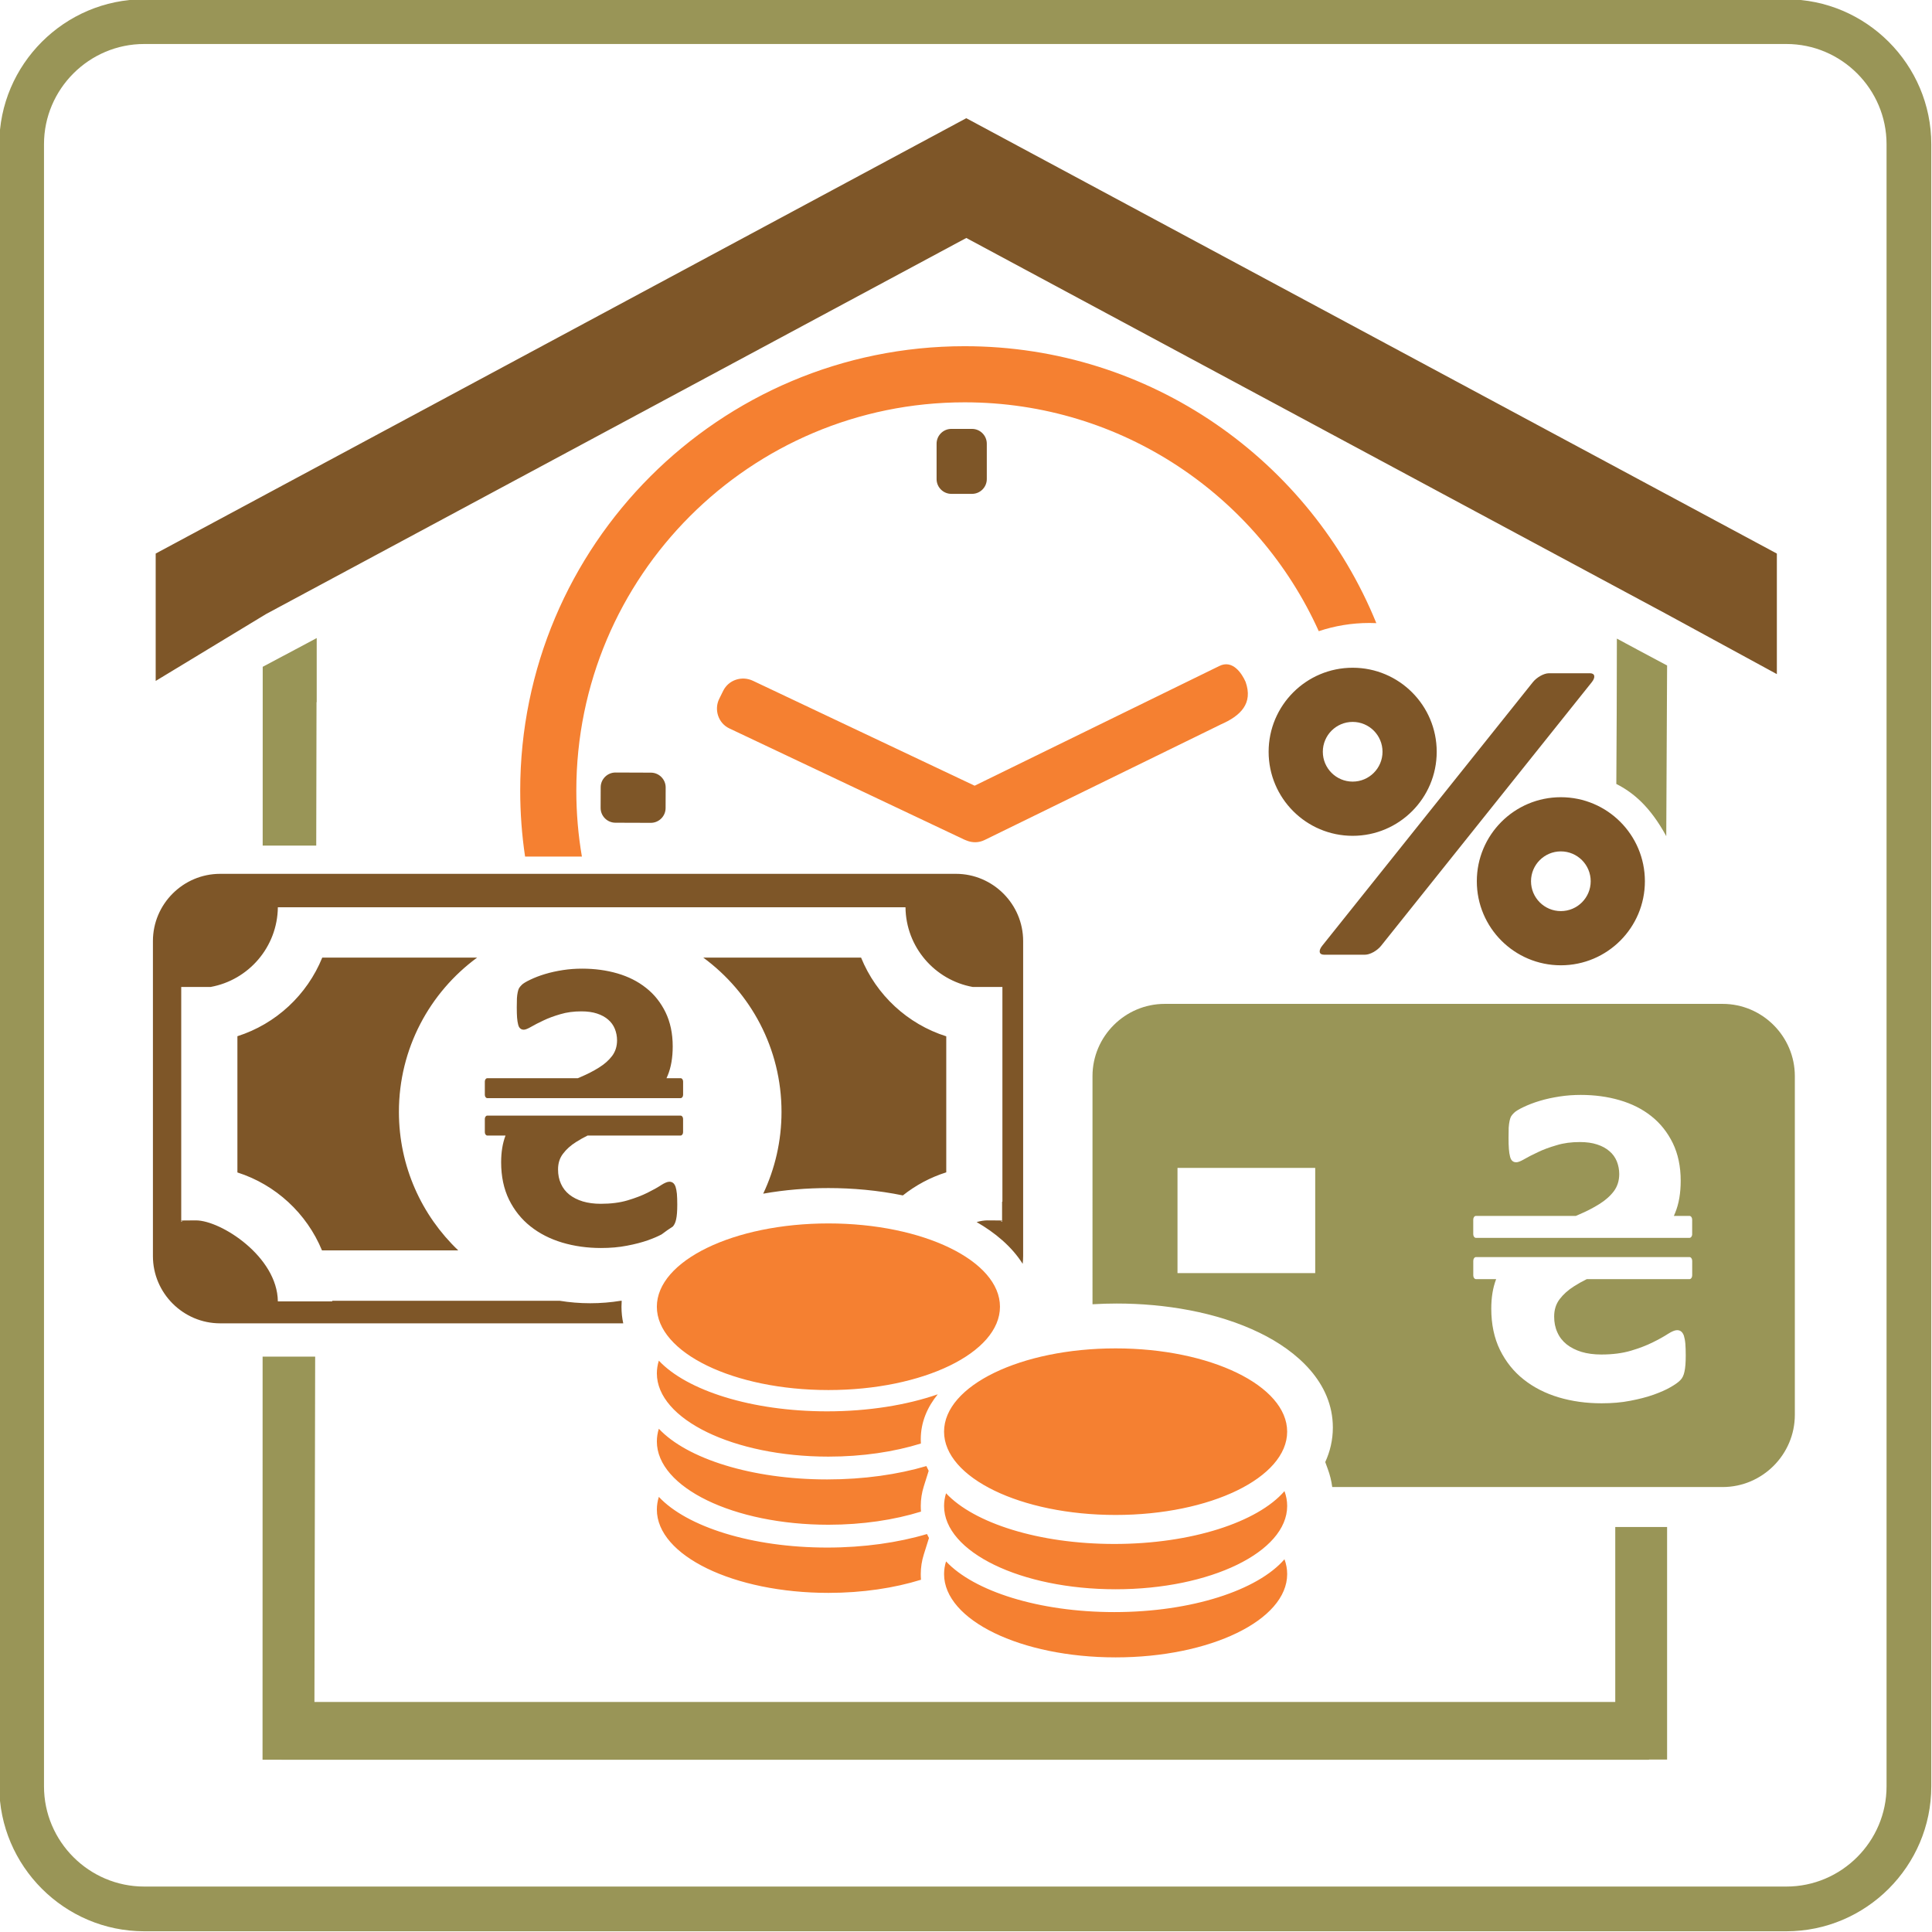 <?xml version="1.0" encoding="utf-8"?>
<!DOCTYPE svg PUBLIC "-//W3C//DTD SVG 1.1//EN" "http://www.w3.org/Graphics/SVG/1.1/DTD/svg11.dtd">
<svg version="1.1" xmlns="http://www.w3.org/2000/svg" xmlns:xlink="http://www.w3.org/1999/xlink" x="0px" y="0px" width="216px" height="216px" viewBox="0 0 216 216" enable-background="new 0 0 216 216" xml:space="preserve">
<path id="_x33_" fill-rule="evenodd" clip-rule="evenodd" fill="#999557" d="M16.119-0.08h183.602
	c8.912,0,16.199,7.29,16.199,16.199v183.602c0,8.907-7.287,16.198-16.199,16.198H16.119c-8.909,0-16.199-7.291-16.199-16.198V16.119
	C-0.08,7.21,7.21-0.08,16.119-0.08L16.119-0.08z M16.119,4.919h183.602c6.16,0,11.198,5.04,11.198,11.2v183.602
	c0,6.16-5.038,11.198-11.198,11.198H16.119c-6.16,0-11.2-5.038-11.2-11.198V16.119C4.919,9.958,9.958,4.919,16.119,4.919
	L16.119,4.919z M35.154,190.281h145.434v-19.561h5.795v26.002h-2.026v0.02H31.476v-0.004h-2.124l0.008-45.068h5.876L35.154,190.281
	L35.154,190.281z M29.368,94.537L29.368,94.537l0.004-19.987l4.875-2.592l1.162-0.623v7.162l-0.021,0.01l-0.032,16.03H29.368
	L29.368,94.537z M131.646,130.572L131.646,130.572h15.397v11.763h-15.397V130.572L131.646,130.572z M165.017,135.939
	L165.017,135.939h11.169l0.317-0.139c0.859-0.362,1.624-0.757,2.299-1.18c0.676-0.42,1.222-0.903,1.628-1.44
	c0.403-0.546,0.603-1.185,0.603-1.921c0-0.492-0.094-0.968-0.27-1.416c-0.183-0.447-0.455-0.826-0.825-1.139
	c-0.366-0.318-0.826-0.575-1.379-0.75c-0.546-0.183-1.189-0.271-1.925-0.271c-0.948,0-1.812,0.109-2.601,0.354
	c-0.789,0.228-1.485,0.48-2.083,0.773c-0.603,0.276-1.107,0.541-1.519,0.777c-0.41,0.239-0.711,0.357-0.902,0.357
	c-0.188,0-0.338-0.048-0.448-0.154c-0.118-0.098-0.203-0.265-0.256-0.484c-0.062-0.228-0.105-0.508-0.13-0.851
	c-0.029-0.341-0.037-0.765-0.037-1.257c0-0.448,0.008-0.826,0.016-1.123c0.021-0.302,0.054-0.545,0.098-0.749
	c0.046-0.19,0.086-0.351,0.147-0.473c0.064-0.125,0.179-0.264,0.354-0.438c0.167-0.167,0.517-0.387,1.054-0.644
	c0.537-0.252,1.144-0.492,1.827-0.695c0.684-0.208,1.425-0.366,2.214-0.488s1.583-0.175,2.364-0.175c1.526,0,2.979,0.19,4.337,0.586
	c1.363,0.395,2.552,0.992,3.553,1.79c1.005,0.793,1.806,1.803,2.396,3.003c0.59,1.217,0.887,2.62,0.887,4.211
	c0,1.396-0.204,2.584-0.614,3.585c-0.049,0.118-0.102,0.232-0.15,0.351h1.737c0.171,0,0.309,0.183,0.309,0.407v1.644
	c0,0.224-0.138,0.406-0.309,0.406h-23.86c-0.167,0-0.306-0.183-0.306-0.406v-1.644C164.711,136.122,164.85,135.939,165.017,135.939
	L165.017,135.939z M166.726,146.314L166.726,146.314c0,1.746,0.325,3.284,0.973,4.611c0.654,1.318,1.537,2.429,2.652,3.304
	c1.119,0.888,2.417,1.546,3.911,1.997c1.493,0.444,3.092,0.664,4.789,0.664c1.151,0,2.221-0.085,3.206-0.28
	c0.984-0.185,1.852-0.411,2.608-0.677c0.756-0.272,1.388-0.545,1.896-0.842c0.505-0.288,0.871-0.545,1.091-0.776
	c0.229-0.216,0.387-0.542,0.472-0.957c0.098-0.419,0.143-1.024,0.143-1.818c0-0.533-0.016-0.974-0.045-1.335
	c-0.032-0.357-0.098-0.655-0.162-0.875c-0.081-0.224-0.188-0.378-0.317-0.476c-0.123-0.098-0.276-0.139-0.447-0.139
	c-0.24,0-0.583,0.139-1.021,0.419c-0.432,0.281-0.993,0.599-1.688,0.939c-0.684,0.343-1.502,0.66-2.45,0.94
	c-0.956,0.281-2.055,0.424-3.313,0.424c-0.826,0-1.562-0.098-2.213-0.293c-0.646-0.199-1.205-0.484-1.66-0.843
	c-0.444-0.357-0.798-0.798-1.034-1.334c-0.248-0.538-0.361-1.123-0.361-1.775c0-0.756,0.203-1.402,0.614-1.944
	c0.415-0.542,0.947-1.025,1.607-1.437c0.435-0.276,0.911-0.549,1.424-0.801h11.479c0.171,0,0.309-0.185,0.309-0.411v-1.641
	c0-0.228-0.138-0.415-0.309-0.415h-23.86c-0.167,0-0.306,0.188-0.306,0.415v1.641c0,0.227,0.139,0.411,0.306,0.411h2.25
	C166.904,143.968,166.726,145.062,166.726,146.314L166.726,146.314z M130.214,112.235L130.214,112.235h62.378
	c4.439,0,8.073,3.636,8.073,8.074v37.867c0,4.442-3.634,8.077-8.073,8.077h-43.647c-0.09-0.7-0.262-1.385-0.509-2.048l-0.272-0.744
	c0.536-1.172,0.85-2.454,0.85-3.862c0-5.024-4.004-8.561-8.198-10.595c-4.811-2.34-10.657-3.268-15.967-3.268
	c-0.893,0-1.795,0.028-2.706,0.081V120.31C122.142,115.871,125.778,112.235,130.214,112.235L130.214,112.235z M180.768,71.396
	l2.262,1.216l3.354,1.789l-0.094,19.082c-1.803-3.309-3.69-4.875-5.583-5.835C180.739,83.142,180.768,76.676,180.768,71.396
	L180.768,71.396z"/>
<path id="_x32_" fill-rule="evenodd" clip-rule="evenodd" fill="#F58031" d="M105.77,174.566L105.77,174.566
	c-0.145,0.46-0.222,0.936-0.222,1.42c0,5.144,8.589,9.311,19.182,9.311c10.587,0,19.177-4.167,19.177-9.311
	c0-0.569-0.102-1.123-0.301-1.66c-2.986,3.458-10.381,5.908-19.027,5.908C116.135,180.234,108.884,177.895,105.77,174.566
	L105.77,174.566z M105.77,166.949L105.77,166.949c-0.145,0.464-0.222,0.936-0.222,1.42c0,5.143,8.589,9.313,19.182,9.313
	c10.587,0,19.177-4.171,19.177-9.313c0-0.565-0.102-1.123-0.301-1.66c-2.986,3.459-10.381,5.908-19.027,5.908
	C116.135,172.617,108.884,170.281,105.77,166.949L105.77,166.949z M73.659,167.352L73.659,167.352
	c-0.145,0.465-0.221,0.94-0.221,1.42c0,5.144,8.592,9.314,19.181,9.314c3.813,0,7.363-0.541,10.35-1.469
	c-0.019-0.208-0.027-0.42-0.027-0.631c0-0.749,0.118-1.489,0.342-2.201l0.576-1.835c-0.078-0.146-0.153-0.293-0.222-0.443
	c-3.21,0.956-7.047,1.513-11.167,1.513C84.022,173.02,76.775,170.685,73.659,167.352L73.659,167.352z M73.659,159.734
	L73.659,159.734c-0.145,0.464-0.221,0.94-0.221,1.421c0,5.143,8.592,9.313,19.181,9.313c3.813,0,7.363-0.541,10.35-1.469
	c-0.019-0.208-0.027-0.415-0.027-0.631c0-0.748,0.118-1.489,0.342-2.201l0.543-1.726c-0.091-0.175-0.177-0.35-0.256-0.533
	c-3.198,0.944-7.009,1.494-11.101,1.494C84.022,165.403,76.775,163.067,73.659,159.734L73.659,159.734z M73.659,152.122
	L73.659,152.122c-0.145,0.463-0.221,0.936-0.221,1.42c0,5.139,8.592,9.31,19.181,9.31c3.807,0,7.355-0.537,10.337-1.465
	c-0.01-0.15-0.014-0.305-0.014-0.464c0-1.944,0.749-3.625,1.9-5.037c-3.437,1.192-7.723,1.904-12.372,1.904
	C84.022,157.79,76.775,155.454,73.659,152.122L73.659,152.122z M124.729,150.751L124.729,150.751
	c-10.593,0-19.182,4.166-19.182,9.31c0,5.147,8.589,9.313,19.182,9.313c10.587,0,19.177-4.166,19.177-9.313
	C143.906,154.917,135.316,150.751,124.729,150.751L124.729,150.751z M92.618,136.781L92.618,136.781
	c-10.589,0-19.181,4.171-19.181,9.314s8.592,9.314,19.181,9.314c10.592,0,19.18-4.171,19.18-9.314S103.21,136.781,92.618,136.781
	L92.618,136.781z M58.705,95.766L58.705,95.766c-0.36-2.405-0.545-4.867-0.545-7.372c0-27.437,22.251-49.688,49.689-49.688
	c20.807,0,38.634,12.805,46.026,30.961c-0.256-0.014-0.517-0.018-0.772-0.018c-1.978,0-3.882,0.323-5.664,0.917
	c-6.804-15.086-21.974-25.586-39.59-25.586c-23.973,0-43.416,19.441-43.416,43.414c0,2.515,0.213,4.977,0.624,7.372H58.705
	L58.705,95.766z M136.301,81.087l-26.232,12.832c-0.646,0.317-1.369,0.313-1.994,0.057c-0.092-0.03-0.185-0.069-0.273-0.11
	l-26.27-12.433c-1.229-0.584-1.723-2.1-1.115-3.318l0.439-0.887c0.606-1.221,2.089-1.699,3.32-1.117l24.789,11.732l27.34-13.375
	c1.505-0.759,2.535,0.817,2.953,1.766c0.855,2.403-0.536,3.791-2.787,4.767L136.301,81.087L136.301,81.087z"/>
<path id="_x31_" fill-rule="evenodd" clip-rule="evenodd" fill="#7E5628" d="M54.481,120.546L54.481,120.546h10.116l0.287-0.122
	c0.779-0.33,1.471-0.684,2.083-1.069c0.613-0.383,1.107-0.818,1.471-1.303c0.367-0.492,0.549-1.074,0.549-1.741
	c0-0.448-0.085-0.88-0.246-1.282c-0.167-0.407-0.413-0.748-0.747-1.033c-0.333-0.289-0.747-0.517-1.249-0.68
	c-0.493-0.163-1.074-0.244-1.742-0.244c-0.86,0-1.64,0.102-2.356,0.317c-0.716,0.208-1.345,0.439-1.886,0.7
	c-0.549,0.252-1.003,0.496-1.377,0.708c-0.373,0.216-0.645,0.325-0.82,0.325c-0.165,0-0.301-0.049-0.403-0.143
	c-0.106-0.085-0.185-0.24-0.232-0.436c-0.055-0.207-0.096-0.464-0.12-0.772c-0.022-0.31-0.033-0.692-0.033-1.14
	c0-0.406,0.01-0.747,0.017-1.017c0.016-0.271,0.049-0.493,0.087-0.676c0.039-0.178,0.079-0.319,0.134-0.43
	c0.057-0.112,0.161-0.24,0.319-0.398c0.151-0.151,0.47-0.351,0.956-0.58c0.484-0.232,1.034-0.448,1.652-0.631
	c0.623-0.189,1.292-0.333,2.008-0.445c0.714-0.109,1.43-0.157,2.139-0.157c1.383,0,2.697,0.173,3.933,0.531
	c1.231,0.358,2.305,0.899,3.212,1.624c0.915,0.716,1.64,1.632,2.173,2.72c0.533,1.099,0.804,2.372,0.804,3.813
	c0,1.261-0.183,2.339-0.558,3.246c-0.045,0.106-0.089,0.212-0.136,0.313h1.577c0.152,0,0.279,0.167,0.279,0.37v1.489
	c0,0.204-0.126,0.37-0.279,0.37H54.481c-0.15,0-0.276-0.166-0.276-0.37v-1.489C54.205,120.713,54.329,120.546,54.481,120.546
	L54.481,120.546z M56.028,129.945L56.028,129.945c0,1.583,0.295,2.975,0.883,4.179c0.59,1.192,1.393,2.193,2.402,2.991
	c1.011,0.802,2.187,1.399,3.54,1.807c1.353,0.403,2.801,0.606,4.337,0.606c1.042,0,2.015-0.081,2.903-0.257
	c0.891-0.167,1.681-0.374,2.364-0.614c0.585-0.211,1.088-0.423,1.514-0.651c0.405-0.309,0.826-0.606,1.259-0.883
	c0.169-0.195,0.292-0.463,0.362-0.797c0.087-0.383,0.128-0.933,0.128-1.648c0-0.484-0.016-0.884-0.041-1.208
	c-0.033-0.326-0.087-0.594-0.151-0.794c-0.073-0.199-0.168-0.342-0.287-0.432c-0.112-0.085-0.248-0.126-0.407-0.126
	c-0.215,0-0.525,0.126-0.924,0.382c-0.388,0.258-0.897,0.542-1.525,0.852c-0.623,0.31-1.362,0.594-2.222,0.85
	c-0.867,0.257-1.862,0.383-2.999,0.383c-0.749,0-1.417-0.09-2.004-0.265c-0.59-0.179-1.09-0.435-1.505-0.761
	c-0.405-0.325-0.722-0.724-0.938-1.208c-0.224-0.488-0.326-1.018-0.326-1.611c0-0.684,0.183-1.27,0.557-1.754
	c0.372-0.496,0.858-0.932,1.455-1.307c0.393-0.251,0.824-0.492,1.289-0.725h10.399c0.152,0,0.279-0.166,0.279-0.374v-1.485
	c0-0.203-0.126-0.369-0.279-0.369H54.481c-0.152,0-0.276,0.166-0.276,0.369v1.485c0,0.208,0.126,0.374,0.276,0.374h2.037
	C56.188,127.817,56.028,128.811,56.028,129.945L56.028,129.945z M53.344,107.061L53.344,107.061H36.029
	c-1.693,4.166-5.172,7.415-9.487,8.79v15.23c4.287,1.367,7.754,4.586,9.457,8.716h15.237c-4.088-3.895-6.637-9.396-6.637-15.487
	C44.598,117.229,48.042,110.953,53.344,107.061L53.344,107.061z M112.034,134.344L112.034,134.344v2.242
	c-0.531-0.094,1.151-0.146-1.643-0.146c-0.352,0-0.761,0.065-1.204,0.188c2.043,1.172,3.929,2.729,5.149,4.671
	c0.032-0.28,0.053-0.569,0.053-0.862v-35.229c0-4.126-3.381-7.512-7.513-7.512H24.609c-4.132,0-7.512,3.379-7.512,7.512v7.548
	v10.393v17.289c0,4.13,3.384,7.512,7.512,7.512h45.07c-0.128-0.59-0.197-1.209-0.197-1.852c0-0.228,0.008-0.452,0.024-0.672h-0.097
	c-1.117,0.183-2.259,0.277-3.424,0.277c-1.164,0-2.308-0.095-3.42-0.277H37.144v0.074h-6.079c-0.053-5.01-6.366-9.059-9.159-9.059
	c-2.792,0-1.111,0.053-1.644,0.146v-2.242v-3.894v-13.969v-6.138h3.286c4.242-0.768,7.468-4.458,7.517-8.912h1.099h4.98h58.008
	h6.083c0.046,4.453,3.275,8.144,7.517,8.912h3.28l0.002-0.002v0.002h0.036v24H112.034L112.034,134.344z M105.792,115.862
	c-4.332-1.371-7.825-4.624-9.523-8.801H78.627c5.302,3.892,8.747,10.168,8.747,17.249c0,3.271-0.734,6.368-2.047,9.144
	c2.439-0.436,4.921-0.627,7.292-0.627c2.706,0,5.554,0.253,8.322,0.822c1.432-1.136,3.07-2.019,4.852-2.58V115.862L105.792,115.862z
	 M17.405,61.889L17.405,61.889l90.617-48.669l0.011,0.014l0.008-0.014l90.614,48.669v13.479l-12.337-6.716l-78.285-42.047
	l-78.29,42.047l-12.337,7.477V61.889L17.405,61.889z M174.505,95.186L174.505,95.186c1.844,0,3.337,1.496,3.337,3.339
	c0,1.841-1.493,3.337-3.337,3.337c-1.843,0-3.336-1.496-3.336-3.337C171.169,96.681,172.662,95.186,174.505,95.186L174.505,95.186z
	 M174.505,89.129L174.505,89.129c5.188,0,9.396,4.206,9.396,9.396c0,5.188-4.208,9.396-9.396,9.396
	c-5.188,0-9.395-4.207-9.395-9.396C165.11,93.335,169.317,89.129,174.505,89.129L174.505,89.129z M151.23,80.71L151.23,80.71
	c1.843,0,3.337,1.493,3.337,3.339c0,1.841-1.494,3.336-3.337,3.336c-1.844,0-3.337-1.495-3.337-3.336
	C147.894,82.204,149.387,80.71,151.23,80.71L151.23,80.71z M151.23,74.654L151.23,74.654c5.188,0,9.396,4.209,9.396,9.396
	c0,5.188-4.208,9.396-9.396,9.396s-9.396-4.208-9.396-9.396C141.835,78.863,146.043,74.654,151.23,74.654L151.23,74.654z
	 M173.163,75.271L173.163,75.271h4.609c0.541,0,0.631,0.445,0.199,0.989l-23.567,29.486c-0.436,0.545-1.237,0.991-1.782,0.991
	h-4.606c-0.545,0-0.634-0.445-0.199-0.991l23.564-29.486C171.819,75.716,172.617,75.271,173.163,75.271L173.163,75.271z
	 M106.361,47.951L106.361,47.951h2.312c0.909,0,1.652,0.745,1.652,1.652v3.961c0,0.908-0.743,1.65-1.652,1.65h-2.312
	c-0.907,0-1.649-0.743-1.649-1.65v-3.961C104.712,48.695,105.454,47.951,106.361,47.951L106.361,47.951z M67.15,90.325L67.15,90.325
	l0.008-2.311c0.002-0.907,0.749-1.648,1.656-1.646l3.961,0.015c0.91,0.004,1.65,0.749,1.648,1.656l-0.008,2.309
	c-0.004,0.909-0.749,1.648-1.656,1.646l-3.963-0.013C67.889,91.978,67.148,91.233,67.15,90.325L67.15,90.325z"/>
</svg>
